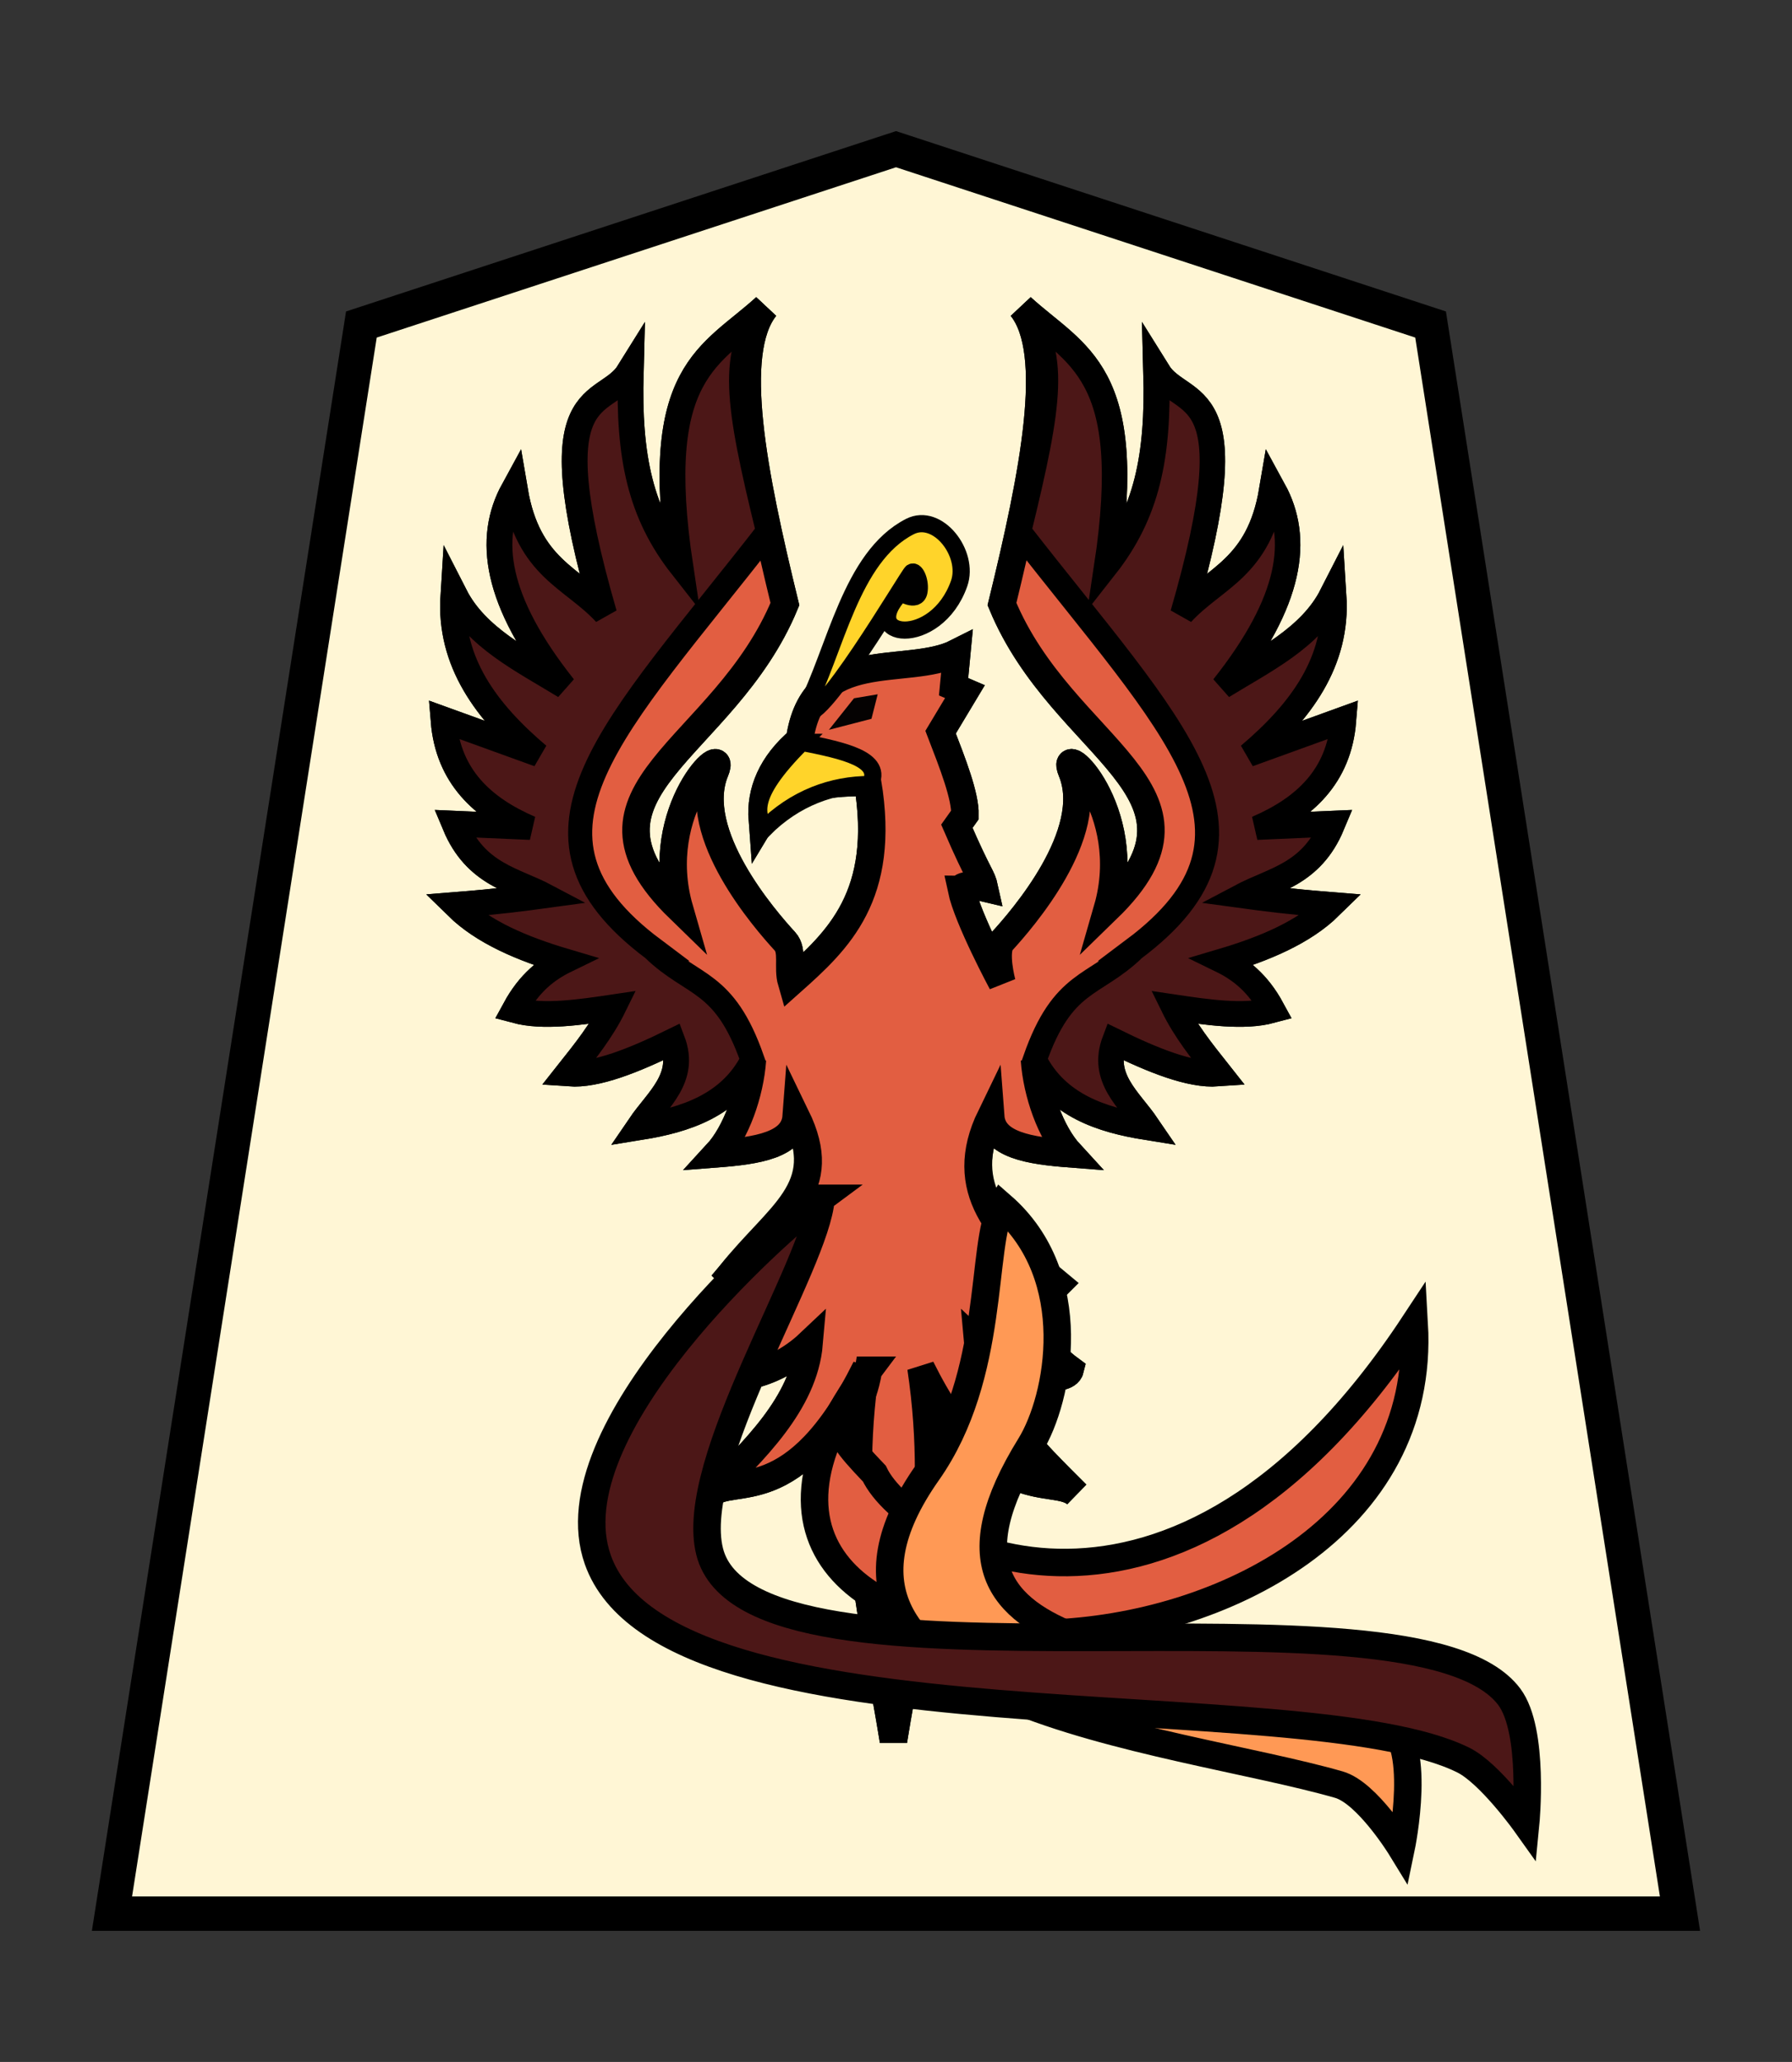 <svg height="60" width="52.157" xmlns="http://www.w3.org/2000/svg"><rect width="100%" height="100%" fill="#333333" stroke="none"/><g stroke="#000"><path d="m26.079 4.341-15.561 5.102-7.259 46.242 45.638-0-7.259-46.242z" fill="#fff6d5" stroke-width="1"/><g stroke-width=".8" transform="matrix(.755 0 0 .755 -103.92 -91.095)"><path d="m174.716 154.937c-.061-.286.875-.062.875-.062-.105-.481-.197-.373-1.062-2.375l.312-.438c.016-.734-.467-1.967-.938-3.188l.938-1.562-.438-.188.125-1.312c-1.929.978-5.551-.334-6.062 3.375-1.084.914-1.52 1.982-1.438 3.062.688-1.146 2.214-1.453 4.062-1.438.724 4.37-1.142 6.088-2.938 7.688-.163-.563.082-1.201-.25-1.562-.756-.824-3.678-4.167-2.688-6.562.534-1.292-2.483 1.472-1.375 5.312-4.702-4.569 1.716-6.071 4.062-11.75-1.23-5.037-2.15-9.687-.75-11.438-2.095 1.911-4.388 2.446-3.25 10-1.609-2.05-2.066-4.222-1.978-7.496-.95 1.529-3.592.245-.96 9.309-1.261-1.375-2.988-1.726-3.5-4.75-1.009 1.844-.713 4.221 1.938 7.562-1.629-.997-3.416-1.867-4.25-3.5-.16 2.52 1.254 4.434 3.25 6.125l-3.625-1.312c.173 2.12 1.478 3.334 3.312 4.125l-2.875-.125c.796 1.906 2.24 2.082 3.5 2.75-.914.125-1.869.25-3.438.375 1.014.995 2.51 1.628 4.188 2.125-.715.348-1.388.864-1.938 1.875 1.055.283 2.432.081 3.812-.125-.473.965-1.115 1.76-1.75 2.562 1.039.074 2.465-.496 4-1.25.561 1.471-.567 2.308-1.25 3.312 1.693-.273 3.434-.823 4.312-2.562-.093 1.305-.626 2.812-1.375 3.625 1.56-.12 2.979-.333 3.062-1.438 1.362 2.803-.677 3.74-2.548 6.101.75.756 1.173.422 1.923.524-.741 1.327-1.53 2.462-2.438 3.125.142.587 2.142.343 3.562-1-.201 2.314-2.152 4.148-3.812 5.812.861-.812 3.229.704 6-4.875-.842 5.629.333 9.846 1.062 14.375.73-4.529 1.905-8.746 1.062-14.375 2.771 5.579 5.139 4.063 6 4.875-1.661-1.665-3.612-3.499-3.812-5.812 1.42 1.343 3.42 1.587 3.562 1-.907-.663-1.696-1.798-2.438-3.125.75-.102.727.292 1.477-.465-1.619-1.907-3.463-3.357-2.102-6.16.083 1.104 1.503 1.318 3.062 1.438-.749-.813-1.282-2.32-1.375-3.625.879 1.74 2.619 2.29 4.312 2.562-.683-1.004-1.811-1.842-1.25-3.312 1.535.754 2.961 1.324 4 1.25-.635-.803-1.277-1.598-1.75-2.562 1.38.205 2.758.408 3.812.125-.549-1.011-1.222-1.527-1.938-1.875 1.677-.497 3.174-1.13 4.188-2.125-1.568-.125-2.524-.25-3.438-.375 1.26-.668 2.704-.844 3.5-2.75l-2.875.125c1.834-.791 3.14-2.005 3.312-4.125l-3.625 1.312c1.996-1.691 3.41-3.605 3.25-6.125-.834 1.633-2.621 2.503-4.25 3.5 2.651-3.341 2.946-5.719 1.938-7.562-.512 3.024-2.239 3.375-3.5 4.75 2.632-9.063-.01-7.78-.96-9.309.089 3.274-.369 5.446-1.978 7.496 1.138-7.554-1.155-8.089-3.25-10 1.4 1.75.48 6.4-.75 11.438 2.347 5.679 8.764 7.181 4.062 11.75 1.108-3.84-1.909-6.605-1.375-5.312.99 2.395-1.932 5.739-2.688 6.562-.332.361 0 1.594 0 1.594s-1.323-2.461-1.562-3.594z" fill="#e25e41" stroke="#000" stroke-width="1.059"/><path d="m174.716 154.937c-.061-.286.875-.062.875-.062-.105-.481-.197-.373-1.062-2.375l.312-.438c.016-.734-.467-1.967-.938-3.188l.938-1.562-.438-.188.125-1.312c-1.929.978-5.551-.334-6.062 3.375-1.084.914-1.52 1.982-1.438 3.062.688-1.146 2.214-1.453 4.062-1.438.724 4.37-1.142 6.088-2.938 7.688-.163-.563.082-1.201-.25-1.562-.756-.824-3.678-4.167-2.688-6.562.534-1.292-2.483 1.472-1.375 5.312-4.702-4.569 1.716-6.071 4.062-11.75-1.23-5.037-2.15-9.687-.75-11.438-2.095 1.911-4.388 2.446-3.25 10-1.609-2.05-2.066-4.222-1.978-7.496-.95 1.529-3.592.245-.96 9.309-1.261-1.375-2.988-1.726-3.5-4.75-1.009 1.844-.713 4.221 1.938 7.562-1.629-.997-3.416-1.867-4.25-3.5-.16 2.52 1.254 4.434 3.25 6.125l-3.625-1.312c.173 2.12 1.478 3.334 3.312 4.125l-2.875-.125c.796 1.906 2.24 2.082 3.5 2.75-.914.125-1.869.25-3.438.375 1.014.995 2.51 1.628 4.188 2.125-.715.348-1.388.864-1.938 1.875 1.055.283 2.432.081 3.812-.125-.473.965-1.115 1.76-1.75 2.562 1.039.074 2.465-.496 4-1.25.561 1.471-.567 2.308-1.25 3.312 1.693-.273 3.434-.823 4.312-2.562-.093 1.305-.626 2.812-1.375 3.625 1.56-.12 2.979-.333 3.062-1.438 1.362 2.803-.514 3.71-2.548 6.101.75.756 1.173.422 1.923.524-.741 1.327-1.53 2.462-2.438 3.125.142.587 2.142.343 3.562-1-.201 2.314-2.152 4.148-3.812 5.812.861-.812 3.229.704 6-4.875-.842 5.629.333 9.846 1.062 14.375.73-4.529 1.905-8.746 1.062-14.375 2.771 5.579 5.139 4.063 6 4.875-1.661-1.665-3.612-3.499-3.812-5.812 1.42 1.343 3.42 1.587 3.562 1-.907-.663-1.696-1.798-2.438-3.125.75-.102 1.232.589 1.982-.167-2.274-1.877-3.969-3.655-2.607-6.458.083 1.104 1.503 1.318 3.062 1.438-.749-.813-1.282-2.32-1.375-3.625.879 1.74 2.619 2.29 4.312 2.562-.683-1.004-1.811-1.842-1.25-3.312 1.535.754 2.961 1.324 4 1.25-.635-.803-1.277-1.598-1.75-2.562 1.38.205 2.758.408 3.812.125-.549-1.011-1.222-1.527-1.938-1.875 1.677-.497 3.174-1.13 4.188-2.125-1.568-.125-2.524-.25-3.438-.375 1.26-.668 2.704-.844 3.5-2.75l-2.875.125c1.834-.791 3.14-2.005 3.312-4.125l-3.625 1.312c1.996-1.691 3.41-3.605 3.25-6.125-.834 1.633-2.621 2.503-4.25 3.5 2.651-3.341 2.946-5.719 1.938-7.562-.512 3.024-2.239 3.375-3.5 4.75 2.632-9.063-.01-7.78-.96-9.309.089 3.274-.369 5.446-1.978 7.496 1.138-7.554-1.155-8.089-3.25-10 1.4 1.75.48 6.4-.75 11.438 2.347 5.679 8.764 7.181 4.062 11.75 1.108-3.84-1.909-6.605-1.375-5.312.99 2.395-1.932 5.739-2.688 6.562-.332.361 0 1.594 0 1.594s-1.323-2.461-1.562-3.594z" fill="#e25e41" stroke="#000" stroke-width="1.059"/><path d="m170.564 147.568-.967 1.216 1.641-.425.24-.945z" fill-opacity=".976" stroke="none"/><g fill="#4c1717" stroke="#000" stroke-width=".927"><path d="m162.83 157.234c-5.963-4.469-1.509-8.47 4.419-16.093-1.23-5.037-1.495-6.891-.096-8.641-2.095 1.911-4.388 2.446-3.25 10-1.609-2.05-2.066-4.222-1.978-7.496-.95 1.529-3.592.245-.96 9.309-1.261-1.375-2.988-1.726-3.5-4.75-1.009 1.844-.713 4.221 1.938 7.562-1.629-.997-3.416-1.867-4.25-3.5-.16 2.52 1.254 4.434 3.25 6.125l-3.625-1.312c.173 2.12 1.478 3.334 3.312 4.125l-2.875-.125c.796 1.906 2.24 2.082 3.5 2.75-.914.125-1.869.25-3.438.375 1.014.995 2.51 1.628 4.188 2.125-.715.348-1.388.864-1.938 1.875 1.055.283 2.432.081 3.812-.125-.473.965-1.115 1.76-1.75 2.562 1.039.074 2.465-.496 4-1.25.561 1.471-.567 2.308-1.25 3.312 1.693-.273 3.434-.823 4.312-2.562-1.084-3.106-2.284-2.782-3.824-4.266z"/><path d="m181.353 157.234c5.963-4.469 1.509-8.47-4.419-16.093 1.23-5.037 1.495-6.891.096-8.641 2.095 1.911 4.388 2.446 3.25 10 1.609-2.05 2.066-4.222 1.978-7.496.95 1.529 3.592.245.96 9.309 1.261-1.375 2.988-1.726 3.5-4.75 1.009 1.844.713 4.221-1.938 7.562 1.629-.997 3.416-1.867 4.25-3.5.16 2.52-1.254 4.434-3.25 6.125l3.625-1.312c-.173 2.12-1.478 3.334-3.312 4.125l2.875-.125c-.796 1.906-2.24 2.082-3.5 2.75.914.125 1.869.25 3.438.375-1.014.995-2.51 1.628-4.188 2.125.715.348 1.388.864 1.938 1.875-1.055.283-2.432.081-3.812-.125.473.965 1.115 1.76 1.75 2.562-1.039.074-2.465-.496-4-1.25-.561 1.471.567 2.308 1.25 3.312-1.693-.273-3.434-.823-4.312-2.562 1.084-3.106 2.284-2.782 3.824-4.266z"/></g></g><g stroke-width=".8"><path d="m25.276 39.873c-7.89 10.437 16.562 10.424 15.886-1.352-6.978 10.585-14.703 6.485-15.713 4.36-1.73-1.807-.523-.926-.173-3.008z" fill="#e25e41"/><path d="m29.158 35.091c-.63 1.11-.156 4.909-2.16 7.754-4.755 6.748 7.101 7.685 11.972 9.086.828.238 1.811 1.843 1.811 1.843s.671-3.219-.477-3.686c-5.727-2.333-14.451-1.345-10.321-8.021.851-1.376 1.529-4.924-.825-6.976z" fill="#f95"/><path d="m23.897 34.869c-1.224.905-7.834 6.736-6.497 10.518 2.015 5.701 20.513 3.5 25.194 5.831.771.384 1.811 1.843 1.811 1.843s.266-2.695-.477-3.686c-2.802-3.739-22.08.538-23.274-4.227-.65-2.594 3.108-8.352 3.242-10.279z" fill="#4c1717"/></g><path d="m23.427 20.649c.897-1.727 1.328-4.444 3.056-5.327.807-.413 1.739.786 1.433 1.657-.668 1.9-2.988 1.628-1.697.265 0 0 .459.302.526-.021.058-.28-.094-.638-.202-.57-.1.063-2.854 4.774-3.116 3.997z" fill="#ffd42a" stroke-width=".5"/><path d="m23.34 21.601c-1.657 1.654-1.245 2.098-1.118 2.536.917-.923 2.016-1.31 3.101-1.308.406-.737-.773-.987-1.983-1.228z" fill="#ffd42a" stroke-width=".5"/></g></svg>